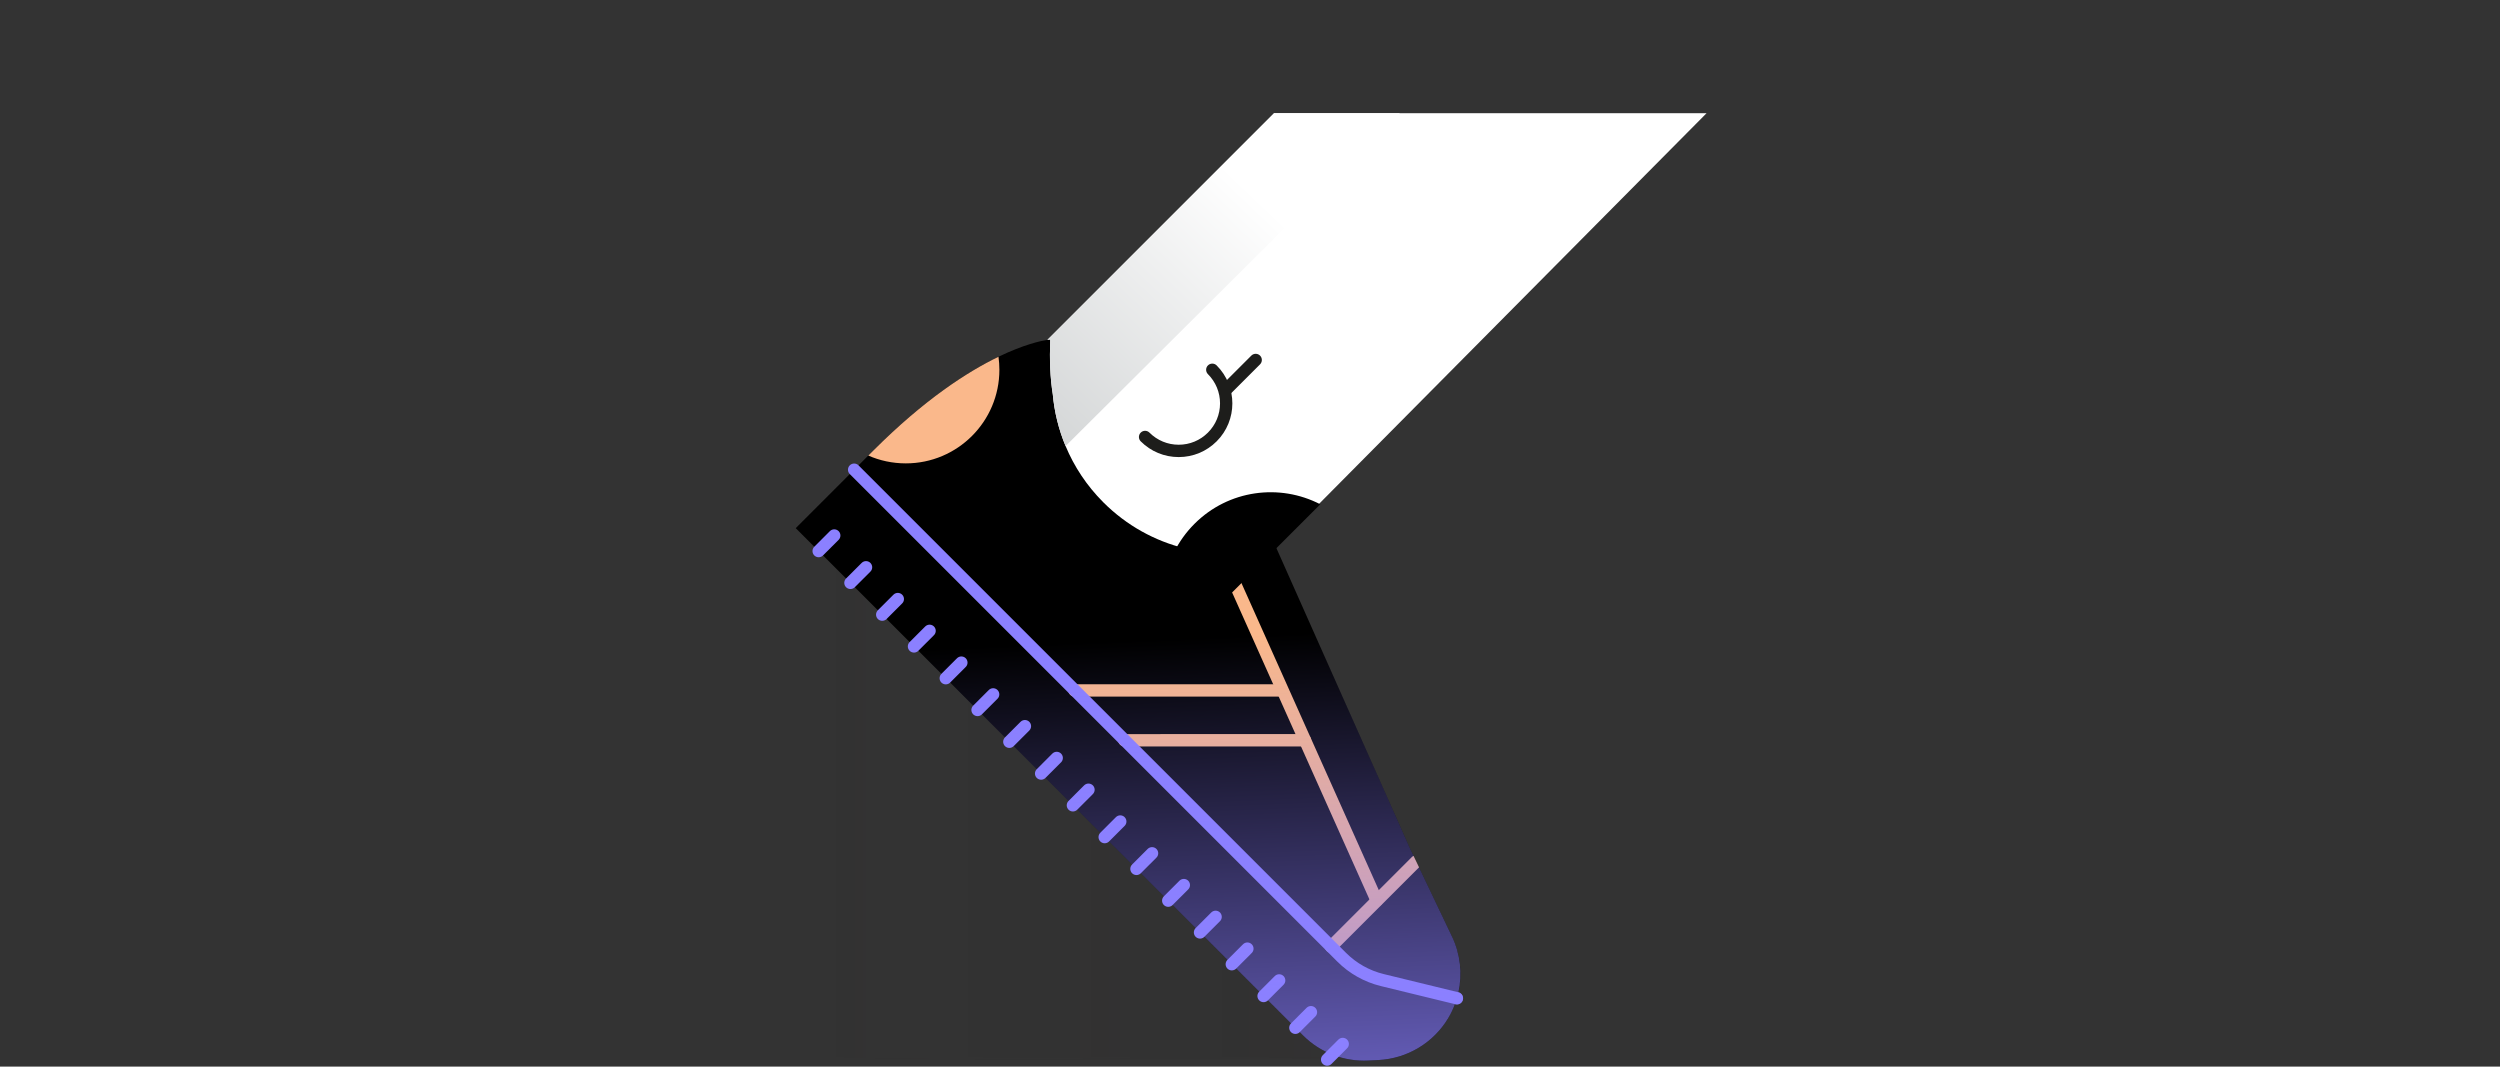 <?xml version="1.0" encoding="utf-8"?>
<!-- Generator: Adobe Illustrator 16.0.0, SVG Export Plug-In . SVG Version: 6.00 Build 0)  -->
<!DOCTYPE svg PUBLIC "-//W3C//DTD SVG 1.1//EN" "http://www.w3.org/Graphics/SVG/1.1/DTD/svg11.dtd">
<svg version="1.1" id="Layer_1" xmlns="http://www.w3.org/2000/svg" xmlns:xlink="http://www.w3.org/1999/xlink" x="0px" y="0px"
	 width="768px" height="327.66px" viewBox="0 0 768 327.66" enable-background="new 0 0 768 327.66" xml:space="preserve">
<rect x="0" y="0" width="768" height="327.66" fill="#333333" stroke="none"/>
<g>
	<g>
		<polygon fill="#FFFFFF" points="524.257,34.775 370.47,189.804 322.504,141.837 303.422,122.757 309.427,116.753 391.396,34.775 
			430.06,34.775 		"/>
		<defs>
			<filter id="Adobe_OpacityMaskFilter" filterUnits="userSpaceOnUse" x="235.65" y="147.267" width="182.466" height="178.38">
				<feColorMatrix  type="matrix" values="1 0 0 0 0  0 1 0 0 0  0 0 1 0 0  0 0 0 1 0"/>
			</filter>
		</defs>
		<mask maskUnits="userSpaceOnUse" x="235.65" y="147.267" width="182.466" height="178.38" id="SVGID_1_">
			<g filter="url(#Adobe_OpacityMaskFilter)">
				
					<linearGradient id="SVGID_2_" gradientUnits="userSpaceOnUse" x1="-480.229" y1="-71.537" x2="-479.598" y2="-71.537" gradientTransform="matrix(288.774 0 0 288.774 138913.438 20894.479)">
					<stop  offset="0" style="stop-color:#000000"/>
					<stop  offset="1" style="stop-color:#FFFFFF"/>
				</linearGradient>
				<rect x="235.65" y="147.267" fill="url(#SVGID_2_)" width="182.466" height="178.38"/>
			</g>
		</mask>
		
			<linearGradient id="SVGID_3_" gradientUnits="userSpaceOnUse" x1="-480.229" y1="-71.537" x2="-479.598" y2="-71.537" gradientTransform="matrix(288.774 0 0 288.774 138913.438 20894.479)">
			<stop  offset="0" style="stop-color:#231F20;stop-opacity:0"/>
			<stop  offset="1" style="stop-color:#231F20"/>
		</linearGradient>
		<polygon opacity="0.3" mask="url(#SVGID_1_)" fill="url(#SVGID_3_)" enable-background="new    " points="235.65,147.267 
			341.751,156.926 418.116,325.646 235.65,325.646 		"/>
		<path d="M444.914,312.738c-4.537,7.613-12.578,12.453-21.426,12.906l-3.104,0.156c-7.494,0.387-14.805-2.426-20.108-7.732
			L244.446,162.247l23.852-23.854c15.732-15.734,28.964-24.226,38.437-28.8c7.829-3.785,13.079-4.891,15.038-5.195
			c0.569-0.082,0.866-0.107,0.866-0.107c-0.245,6.267-0.031,11.803,0.776,16.839c0.488,5.428,1.801,10.792,3.935,15.903
			c2.615,6.275,6.472,12.157,11.583,17.27c14.337,14.337,34.773,18.874,52.963,13.604l41.14,92.479l1.206,2.532l1.683,3.531
			l10.146,21.296C449.888,295.755,449.45,305.126,444.914,312.738z"/>
		<g opacity="0.27">
			<polygon fill="none" points="418.116,325.646 235.65,325.646 235.65,166.897 271.281,147.267 			"/>
			<rect x="235.65" y="147.267" fill="none" width="182.466" height="178.38"/>
		</g>
		<polygon fill="none" points="303.421,122.752 370.472,189.804 524.256,34.775 391.396,34.775 		"/>
		<g>
			<path fill="#FAB88B" d="M435.924,266.454l-25.687,25.686c-0.374,0.367-0.857,0.557-1.341,0.557c-0.485,0-0.975-0.188-1.346-0.557
				c-0.739-0.738-0.739-1.939,0-2.688l13.145-13.143l2.868-2.86l10.152-10.154c0.158-0.156,0.335-0.281,0.523-0.371L435.924,266.454
				z"/>
		</g>
		<g>
			<path fill="#FAB88B" d="M345.403,229.308c-1.046,0-1.896-0.85-1.896-1.896c0-1.049,0.85-1.896,1.896-1.896l55.486-0.002
				c1.046,0,1.896,0.851,1.896,1.896c0,1.049-0.853,1.896-1.896,1.896L345.403,229.308z"/>
		</g>
		<g>
			<path fill="#FAB88B" d="M393.775,214.003h-63.672c-1.046,0-1.896-0.848-1.896-1.896c0-1.047,0.85-1.896,1.896-1.896h63.672
				c1.047,0,1.896,0.85,1.896,1.896S394.82,214.003,393.775,214.003z"/>
		</g>
		<g>
			<path fill="#FAB88B" d="M422.919,278.531c-0.725,0-1.417-0.42-1.73-1.125L375.7,175.728c-0.426-0.956,0.002-2.079,0.957-2.504
				c0.956-0.428,2.078,0,2.505,0.956l45.486,101.682c0.426,0.955-0.002,2.076-0.957,2.504
				C423.44,278.477,423.179,278.531,422.919,278.531z"/>
		</g>
		<path fill="#FAB88B" d="M307.012,113.6c0,15.879-12.871,28.75-28.749,28.75c-4.095,0-7.994-0.858-11.52-2.401l1.556-1.555
			c15.732-15.734,28.964-24.226,38.437-28.8C306.917,110.901,307.012,112.242,307.012,113.6z"/>
		
			<line fill="none" stroke="#8B80FF" stroke-width="3.791" stroke-linecap="round" stroke-linejoin="round" stroke-miterlimit="10" x1="251.493" y1="169.292" x2="256.282" y2="164.503"/>
		
			<line fill="none" stroke="#8B80FF" stroke-width="3.791" stroke-linecap="round" stroke-linejoin="round" stroke-miterlimit="10" x1="261.254" y1="179.055" x2="266.044" y2="174.266"/>
		
			<line fill="none" stroke="#8B80FF" stroke-width="3.791" stroke-linecap="round" stroke-linejoin="round" stroke-miterlimit="10" x1="271.017" y1="188.817" x2="275.807" y2="184.028"/>
		
			<line fill="none" stroke="#8B80FF" stroke-width="3.791" stroke-linecap="round" stroke-linejoin="round" stroke-miterlimit="10" x1="280.778" y1="198.581" x2="285.568" y2="193.792"/>
		
			<line fill="none" stroke="#8B80FF" stroke-width="3.791" stroke-linecap="round" stroke-linejoin="round" stroke-miterlimit="10" x1="290.542" y1="208.345" x2="295.331" y2="203.556"/>
		
			<line fill="none" stroke="#8B80FF" stroke-width="3.791" stroke-linecap="round" stroke-linejoin="round" stroke-miterlimit="10" x1="300.305" y1="218.105" x2="305.094" y2="213.316"/>
		
			<line fill="none" stroke="#8B80FF" stroke-width="3.791" stroke-linecap="round" stroke-linejoin="round" stroke-miterlimit="10" x1="310.068" y1="227.868" x2="314.856" y2="223.079"/>
		
			<line fill="none" stroke="#8B80FF" stroke-width="3.791" stroke-linecap="round" stroke-linejoin="round" stroke-miterlimit="10" x1="319.832" y1="237.632" x2="324.619" y2="232.843"/>
		
			<line fill="none" stroke="#8B80FF" stroke-width="3.791" stroke-linecap="round" stroke-linejoin="round" stroke-miterlimit="10" x1="329.595" y1="247.393" x2="334.383" y2="242.604"/>
		
			<line fill="none" stroke="#8B80FF" stroke-width="3.791" stroke-linecap="round" stroke-linejoin="round" stroke-miterlimit="10" x1="339.359" y1="257.157" x2="344.146" y2="252.37"/>
		
			<line fill="none" stroke="#8B80FF" stroke-width="3.791" stroke-linecap="round" stroke-linejoin="round" stroke-miterlimit="10" x1="349.121" y1="266.919" x2="353.91" y2="262.132"/>
		
			<line fill="none" stroke="#8B80FF" stroke-width="3.791" stroke-linecap="round" stroke-linejoin="round" stroke-miterlimit="10" x1="358.882" y1="276.684" x2="363.672" y2="271.893"/>
		
			<line fill="none" stroke="#8B80FF" stroke-width="3.791" stroke-linecap="round" stroke-linejoin="round" stroke-miterlimit="10" x1="368.645" y1="286.445" x2="373.433" y2="281.656"/>
		
			<line fill="none" stroke="#8B80FF" stroke-width="3.791" stroke-linecap="round" stroke-linejoin="round" stroke-miterlimit="10" x1="378.407" y1="296.21" x2="383.195" y2="291.419"/>
		
			<line fill="none" stroke="#8B80FF" stroke-width="3.791" stroke-linecap="round" stroke-linejoin="round" stroke-miterlimit="10" x1="388.171" y1="305.972" x2="392.959" y2="301.183"/>
		
			<line fill="none" stroke="#8B80FF" stroke-width="3.791" stroke-linecap="round" stroke-linejoin="round" stroke-miterlimit="10" x1="397.934" y1="315.732" x2="402.722" y2="310.945"/>
		
			<line fill="none" stroke="#8B80FF" stroke-width="3.791" stroke-linecap="round" stroke-linejoin="round" stroke-miterlimit="10" x1="407.697" y1="325.495" x2="412.485" y2="320.708"/>
		<g>
			<g>
				<path d="M366.947,160.915c-10.457,10.457-12.453,26.17-5.992,38.639l44.634-44.635
					C393.12,148.458,377.407,150.454,366.947,160.915"/>
			</g>
			<g>
				<path fill="#1D1D1B" d="M362.094,140.413c-4.406,0-8.548-1.715-11.663-4.832c-0.741-0.739-0.741-1.94,0-2.682
					c0.738-0.74,1.941-0.74,2.68,0c2.398,2.397,5.589,3.721,8.983,3.721c3.393,0,6.583-1.321,8.981-3.721
					c2.398-2.399,3.72-5.589,3.72-8.981c0-3.393-1.321-6.583-3.72-8.982c-0.738-0.741-0.738-1.941,0-2.68
					c0.74-0.741,1.942-0.741,2.681,0c6.432,6.43,6.432,16.894,0,23.322C370.641,138.696,366.498,140.413,362.094,140.413z"/>
			</g>
			<g>
				<path fill="#8B80FF" d="M447.562,308.562c-0.147,0-0.301-0.018-0.45-0.053l-22.923-5.59c-5.062-1.236-9.685-3.834-13.364-7.517
					l-149.772-149.77c-0.741-0.741-0.741-1.941,0-2.682c0.741-0.74,1.942-0.74,2.681,0l149.771,149.771
					c3.192,3.189,7.197,5.443,11.583,6.514l22.923,5.588c1.019,0.246,1.643,1.275,1.394,2.291
					C449.192,307.982,448.416,308.562,447.562,308.562z"/>
			</g>
			<g>
				<path fill="#1D1D1B" d="M376.997,121.231c-0.484,0-0.968-0.185-1.34-0.555c-0.739-0.74-0.739-1.941,0-2.682l8.751-8.751
					c0.74-0.74,1.941-0.74,2.681,0c0.74,0.74,0.74,1.94,0,2.682l-8.751,8.751C377.969,121.047,377.483,121.231,376.997,121.231z"/>
			</g>
		</g>
		<g>
			
				<linearGradient id="SVGID_4_" gradientUnits="userSpaceOnUse" x1="-34.68" y1="31.884" x2="-125.698" y2="-63.778" gradientTransform="matrix(1 0 0 -1 420 91.591)">
				<stop  offset="0" style="stop-color:#FFFFFF"/>
				<stop  offset="1" style="stop-color:#C5C8C9"/>
			</linearGradient>
			<path fill="url(#SVGID_4_)" d="M323.416,121.131c0.486,5.428,1.8,10.795,3.933,15.901L430.06,34.775h-38.661l-69.624,69.627
				c0.566-0.087,0.86-0.11,0.86-0.11C322.389,110.559,322.604,116.093,323.416,121.131z"/>
		</g>
	</g>
</g>
<linearGradient id="SVGID_5_" gradientUnits="userSpaceOnUse" x1="299.528" y1="224.346" x2="311.945" y2="-80.425" gradientTransform="matrix(1 0 0 -1 84 302.66)">
	<stop  offset="0.383" style="stop-color:#8B80FF;stop-opacity:0"/>
	<stop  offset="0.972" style="stop-color:#8B80FF;stop-opacity:0.955"/>
	<stop  offset="1" style="stop-color:#8B80FF"/>
</linearGradient>
<path fill="url(#SVGID_5_)" d="M524.257,34.775L524.257,34.775H430.06h-38.661h-0.002l-69.622,69.623c-0.001,0-0.001,0-0.002,0
	c-1.959,0.304-7.209,1.41-15.038,5.195c-9.473,4.574-22.705,13.066-38.437,28.8l-4.562,4.562l-0.002-0.002
	c-0.739-0.741-1.94-0.741-2.681,0c-0.741,0.74-0.741,1.939,0,2.681l0.002,0.002l-16.609,16.61l155.832,155.821
	c5.305,5.308,12.614,8.119,20.108,7.732l3.104-0.156c8.848-0.453,16.889-5.293,21.426-12.906c0.815-1.37,1.495-2.8,2.045-4.266
	l0.153,0.037c0.149,0.035,0.303,0.053,0.449,0.053c0.854,0,1.631-0.58,1.842-1.445c0.247-1.009-0.367-2.027-1.372-2.283
	c1.243-5.68,0.61-11.691-1.96-17.087l-10.146-21.295l-1.683-3.531l-1.206-2.533l-40.924-91.992l13.477-13.477
	c-0.115-0.06-0.234-0.105-0.351-0.164l67.756-68.303L524.257,34.775z"/>
</svg>
